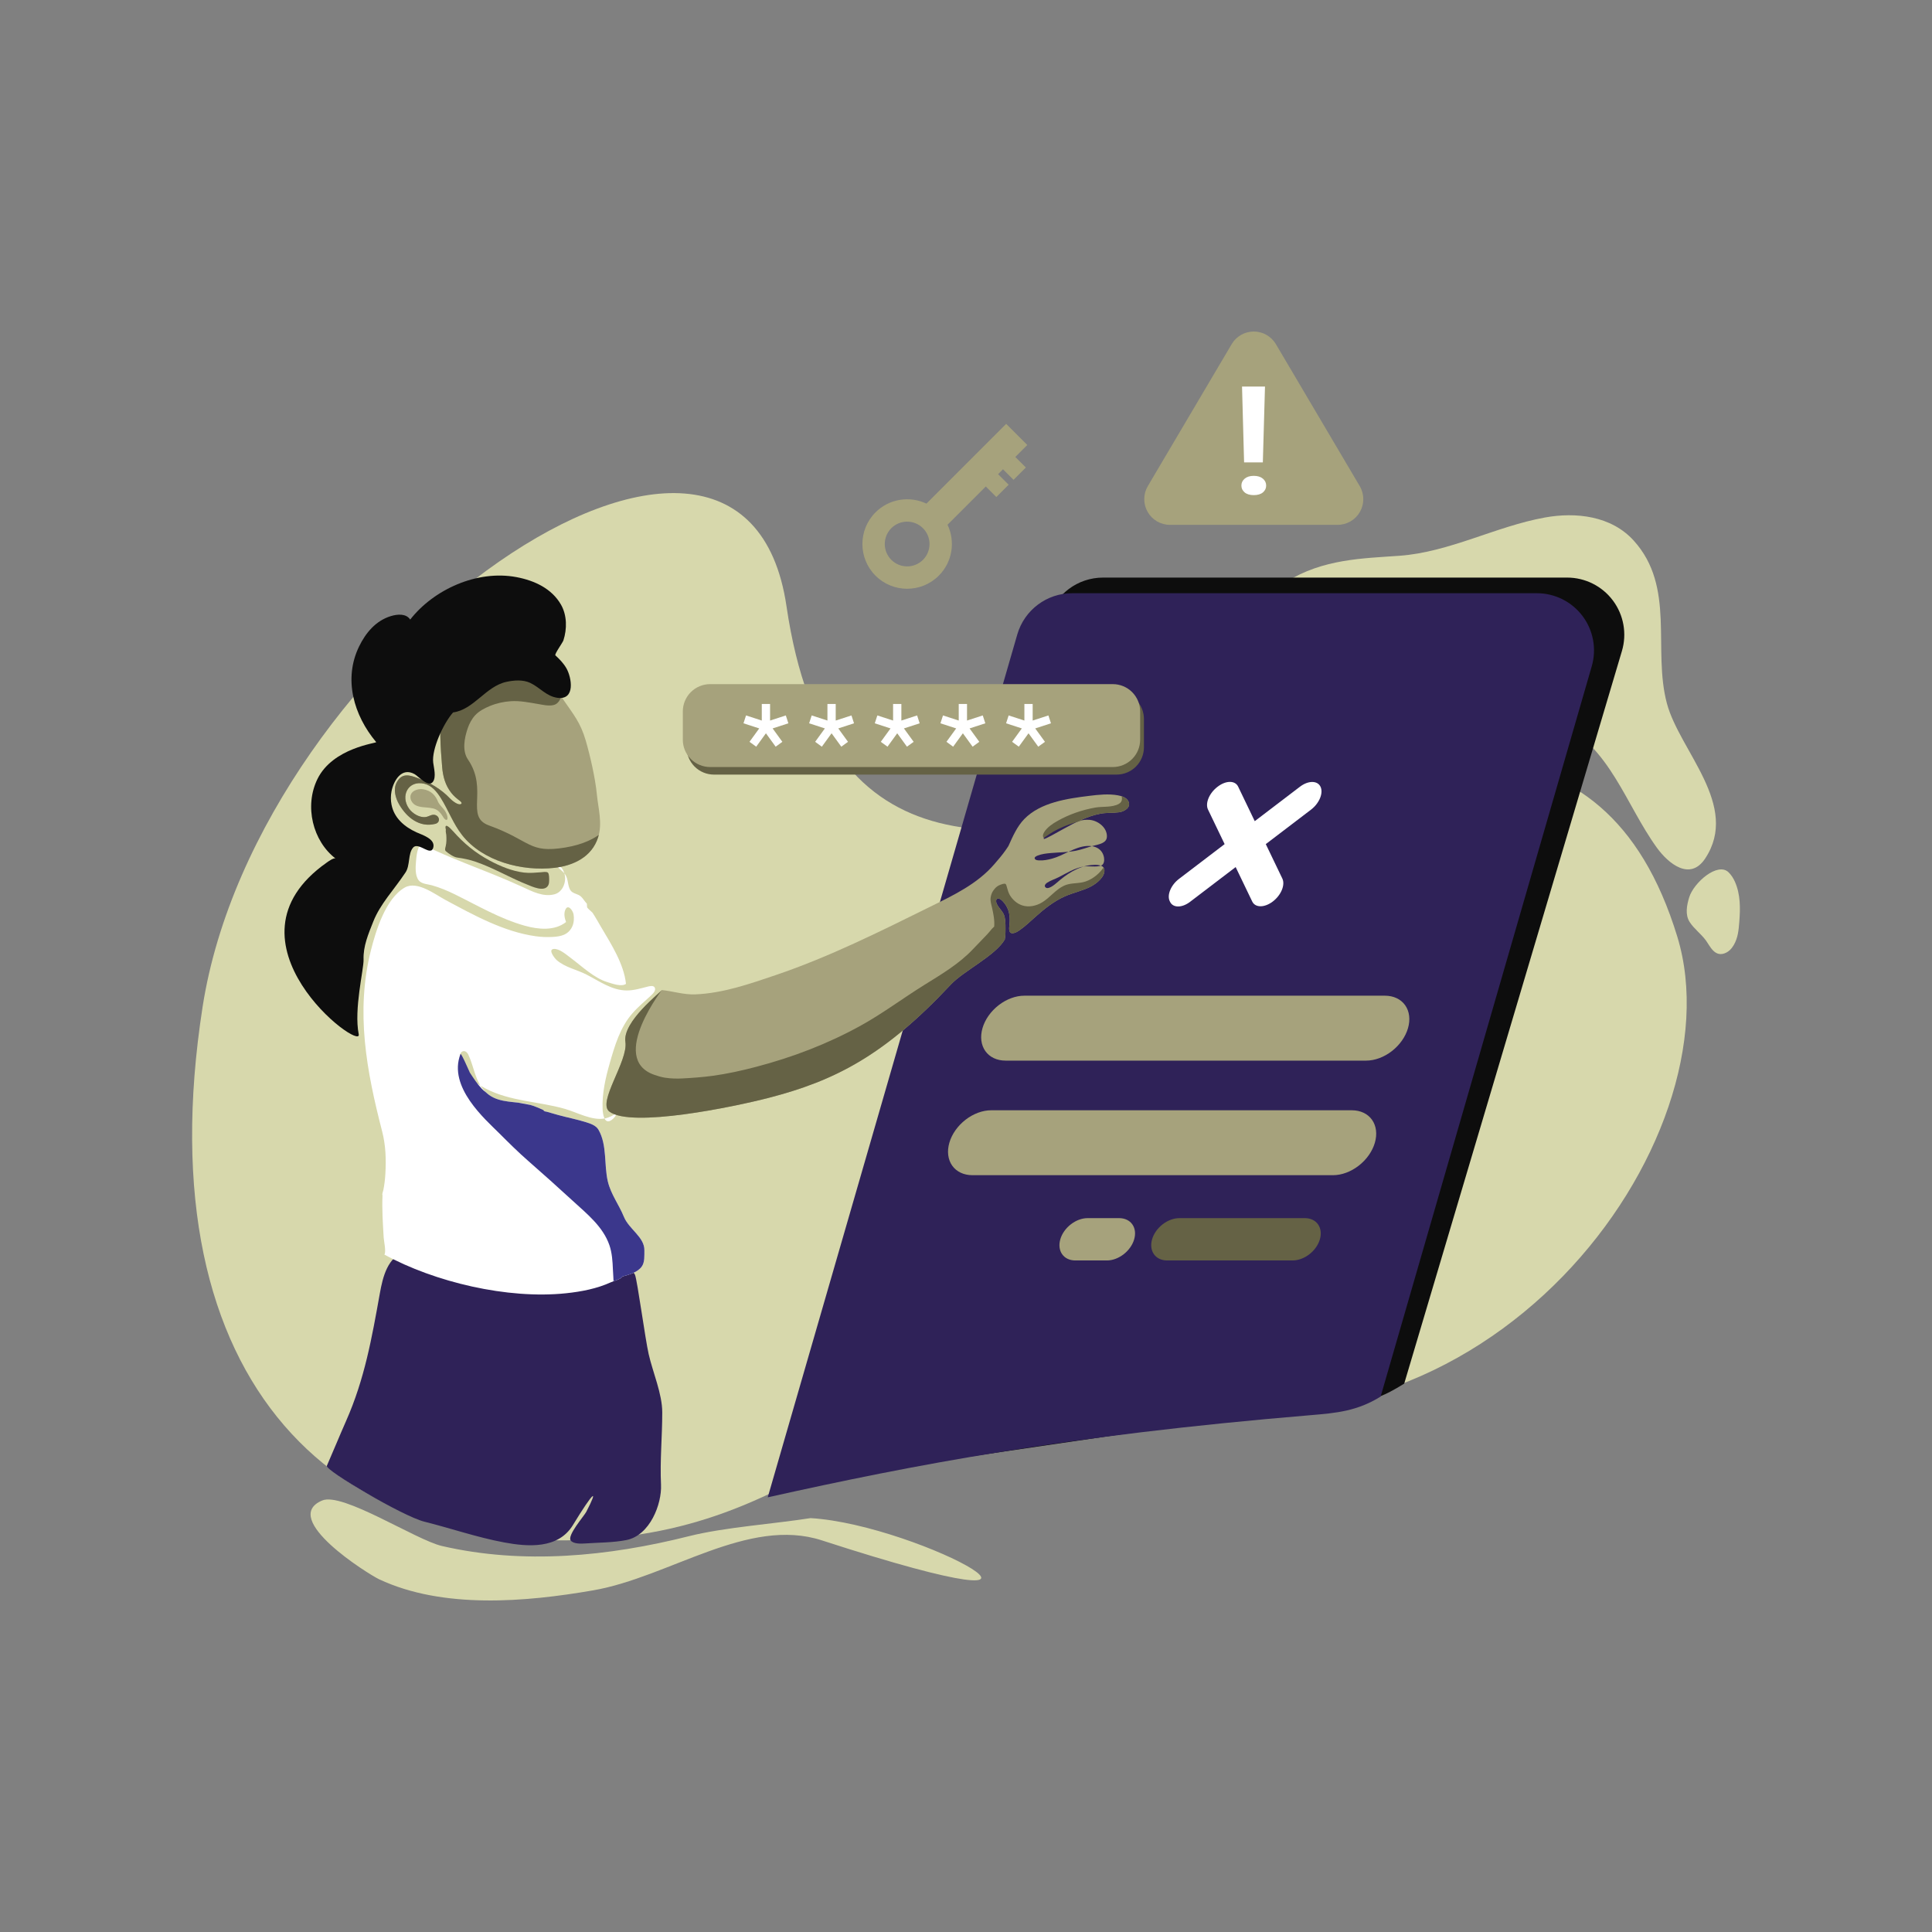 <?xml version="1.0" encoding="UTF-8"?>
<svg xmlns="http://www.w3.org/2000/svg" xmlns:xlink="http://www.w3.org/1999/xlink" width="3000" height="3000" viewBox="0 0 3000 3000">
<rect x="0" y="0" width="3000" height="3000" fill="#808080" stroke="none"/>
<defs>
<clipPath id="clip-0">

</clipPath>
<clipPath id="clip-1">
<path clip-rule="evenodd" d="M 2471.68 1034.512 C 2479.422 1007.719 2474.121 978.84 2457.359 956.551 C 2440.59 934.25 2414.328 921.141 2386.43 921.141 C 2193.672 921.141 1817.469 921.141 1664.871 921.141 C 1625.359 921.141 1590.609 947.262 1579.629 985.219 C 1500.148 1260.031 1192.129 2325.047 1192.129 2325.047 C 1420.059 2274.336 1653.98 2229.309 2035.539 2197.43 C 2074.789 2194.148 2107.359 2191.27 2143.84 2168.578 C 2143.84 2168.578 2382.801 1341.961 2471.68 1034.512 Z M 2471.68 1034.512 "/>
</clipPath>
<clipPath id="clip-2">
<path clip-rule="nonzero" d="M 710 1636 L 1018 1636 L 1018 2011 L 710 2011 Z M 710 1636 "/>
</clipPath>
<clipPath id="clip-3">
<path clip-rule="evenodd" d="M 596.863 1948.09 C 599.91 1943.91 596.102 1926.988 595.809 1922.07 C 594.492 1900.09 593.004 1877.84 593.961 1855.809 C 592.816 1855.18 595.129 1848.621 595.328 1847.602 C 596.941 1839.41 597.934 1831.121 598.395 1822.781 C 599.652 1800.109 599.043 1778.691 593.359 1756.691 C 569.188 1663.059 551.816 1571.211 576.043 1475.281 C 583.605 1445.32 598.906 1394.988 628.582 1378.129 C 647.848 1367.18 675.77 1388.922 691.723 1397.461 C 735.473 1420.879 782.105 1446.891 831.957 1453.809 C 840.672 1455.031 849.508 1455.359 858.293 1454.871 C 864.434 1454.52 870.805 1453.75 876.453 1451.16 C 881.066 1449.039 884.551 1445.75 887.168 1441.422 C 889.48 1437.578 890.727 1433.281 891.02 1428.82 C 891.215 1425.84 891.145 1422.691 890.613 1419.738 C 889.496 1413.531 881.496 1402.641 877.535 1413.41 C 875.309 1419.48 876.805 1425.922 878.961 1431.738 C 861.113 1445.828 835.637 1443.289 814.84 1437.441 C 776.219 1426.578 742.121 1406.398 706.453 1388.82 C 694.98 1383.172 682.887 1378.129 670.562 1374.66 C 664.344 1372.898 654.746 1372.711 650.324 1367.219 C 643.961 1359.32 645.328 1344.988 646.141 1335.648 C 646.684 1329.41 647.504 1322.719 649.73 1316.809 C 652.816 1308.621 666.25 1316.609 671.504 1318.84 C 673.414 1319.66 675.316 1320.5 677.211 1321.359 C 706.625 1334.719 737.078 1346.039 767.004 1358.191 C 781.906 1364.25 796.766 1370.531 811.379 1377.27 C 826.77 1384.359 843.059 1393 860.555 1388.77 C 873.109 1385.73 879.195 1371.191 877.094 1359.34 C 876.27 1354.719 872.324 1343.129 865.352 1344.781 C 864.023 1345.102 868.715 1348.859 869.062 1349.172 C 872.215 1351.98 875.387 1354.59 877.785 1358.129 C 882.938 1365.73 881.066 1376.699 886.578 1383.422 C 889.305 1386.738 894.734 1387.922 898.473 1389.711 C 904.371 1392.531 906.637 1398.57 911.289 1403.172 C 911.289 1403.172 911.289 1403.172 911.594 1408.32 C 910.984 1409.672 919.496 1416.359 920.223 1417.469 C 925.035 1424.879 929.312 1432.629 933.801 1440.238 C 949.074 1466.129 968.82 1496.84 972.016 1527.699 C 965.199 1532.789 950.984 1527.398 943.543 1525.172 C 922.422 1518.859 903.121 1499.98 885.684 1487.059 C 879.328 1482.352 868.449 1472.691 859.797 1473.539 C 850.254 1474.469 861.652 1488.398 864.367 1490.781 C 877.312 1502.141 895.434 1505.512 910.496 1513.199 C 930.441 1523.379 949.91 1537.84 973.211 1537.988 C 984.02 1538.059 994.645 1534.809 1005.039 1532.191 C 1008.238 1531.379 1014.539 1529.641 1016.629 1533.43 C 1019.172 1538.051 1013.52 1543.41 1010.621 1546.078 C 1000.852 1555.09 990.68 1563.512 981.93 1573.57 C 962.758 1595.602 954.496 1624.02 946.629 1651.559 C 940.227 1673.961 934.766 1698.191 935.695 1721.629 C 935.98 1728.898 938.055 1747.82 950.035 1738.84 C 963.219 1728.949 959.387 1713.16 960.738 1699.43 C 961.152 1695.219 963.273 1688.48 968.664 1690.629 C 975.461 1693.352 974.383 1704.012 972.516 1709.449 C 968.012 1722.578 951.738 1734.48 938.602 1736.828 C 919.039 1740.328 896.008 1727.281 877.605 1721.969 C 836.203 1710.039 792.785 1710.59 753.539 1690.059 C 735.629 1680.68 713.352 1664.531 713.785 1641.672 C 713.984 1631.09 722.977 1628.551 727.422 1638.102 C 736.457 1657.52 737.301 1678.109 752.965 1694.59 C 769.262 1711.738 791.703 1710 813.152 1713.328 C 824.227 1715.051 834.137 1719.141 844.188 1723.91 C 844.219 1725.961 847.441 1725.879 849.055 1726.328 C 854.895 1727.961 860.699 1729.699 866.539 1731.32 C 880.957 1735.309 895.578 1738.039 909.887 1742.531 C 916.809 1744.699 925.426 1747.512 929.301 1754.211 C 943.051 1777.98 937.656 1808.922 943.906 1834.809 C 948.703 1854.68 961.145 1870.699 968.75 1889.359 C 976.699 1908.871 1001.012 1920.891 1000.602 1941.629 C 1000.441 1949.641 1001.449 1959.789 996.52 1966.691 C 990.012 1975.789 976.816 1979.281 966.652 1982.129 C 964.312 1986.359 952.84 1989.172 948.805 1991.02 C 926.879 2001.062 902.707 2005.66 878.855 2008.172 C 788.07 2017.723 674.703 1990.77 596.863 1948.09 Z M 596.863 1948.09 "/>
</clipPath>
<clipPath id="clip-4">
<path clip-rule="nonzero" d="M 613 1042 L 932 1042 L 932 1349 L 613 1349 Z M 613 1042 "/>
</clipPath>
<clipPath id="clip-5">
<path clip-rule="evenodd" d="M 648.141 1208.051 C 635.586 1203.289 624.09 1200.039 616.109 1214.66 C 610.172 1225.531 614.082 1239.359 619.973 1249.41 C 631.891 1269.762 651.664 1285.41 675.957 1279.27 C 683.438 1277.371 683.414 1268.68 676.598 1265.789 C 671.148 1263.48 666.371 1267.879 661.211 1268.648 C 651.562 1270.078 640.531 1263.219 635.168 1255.66 C 621.27 1236.059 633.648 1211.09 658.922 1216.988 C 670.461 1219.68 678.473 1229.559 684.504 1239.172 C 696.355 1258.059 703.691 1279.039 717.621 1296.762 C 749.762 1337.66 810.871 1353.309 860.844 1347.57 C 890.426 1344.18 918.848 1330.75 928.637 1300.539 C 935.836 1278.32 928.902 1255.359 926.734 1232.922 C 924.371 1208.461 916.484 1173.809 909.535 1149.961 C 901.266 1121.57 890.527 1109.539 874.258 1085.77 C 862.66 1068.84 854.68 1046.359 839.254 1032.43 C 829.188 1023.328 814.664 1018.52 801.406 1016.891 C 793.332 1015.898 785.156 1015.82 777.047 1016.391 C 765.07 1017.23 752.828 1019.352 741.492 1023.371 C 674.391 1047.199 681.934 1133.23 686.543 1190.73 C 687.734 1205.578 691.422 1219.32 700.777 1231.18 C 704.754 1236.23 709.348 1240.051 714.469 1243.84 C 715.398 1244.531 717.926 1247.129 716.152 1248.289 C 711.391 1251.43 701.133 1242.422 698.488 1239.59 C 686.117 1226.379 667.555 1214.66 648.141 1208.051 "/>
</clipPath>
<clipPath id="clip-6">
<path clip-rule="nonzero" d="M 941 1338 L 1722 1338 L 1722 1736 L 941 1736 Z M 941 1338 "/>
</clipPath>
<clipPath id="clip-7">
<path clip-rule="evenodd" d="M 971.113 1617.828 C 975.629 1647.91 926.98 1711.59 946.266 1726.09 C 980.336 1751.691 1138.84 1718.922 1193.719 1704.711 C 1296.762 1678.031 1373.57 1638.801 1476.59 1528.629 C 1496.281 1507.578 1546.199 1483.711 1560.422 1458.48 C 1560.422 1458.488 1560.422 1458.488 1560.422 1458.488 C 1560 1458.371 1560.59 1456.422 1560.641 1456.121 C 1561.09 1453.34 1561.25 1450.539 1561.27 1447.719 C 1561.352 1440.078 1561.641 1431.66 1560.07 1424.16 C 1558.23 1415.359 1550.961 1410.762 1547.539 1403.012 C 1546.551 1400.781 1545.949 1395.73 1549.441 1395.352 C 1553.52 1394.91 1557.199 1399.441 1559.41 1402.191 C 1567.309 1411.988 1568.68 1423.012 1567.578 1435.172 C 1567.219 1439.129 1565.262 1448.879 1571.68 1449.07 C 1576.25 1449.211 1580.539 1446.281 1584.09 1443.762 C 1592.281 1437.961 1599.629 1430.961 1607.07 1424.262 C 1620.922 1411.762 1636.102 1399.68 1653.211 1391.969 C 1666.578 1385.949 1681.469 1383.219 1694.398 1376.309 C 1702.629 1371.922 1716.199 1361.469 1714.891 1350.531 C 1713.84 1341.828 1700.48 1342.602 1694.27 1343.262 C 1673.711 1345.449 1655.941 1357.5 1640.82 1370.828 C 1638.148 1373.191 1626.629 1383.07 1622.828 1377.102 C 1621.301 1374.699 1624.07 1371.922 1625.879 1370.738 C 1631.539 1367.012 1638.34 1365.012 1644.359 1361.91 C 1656.719 1355.539 1667.941 1348.32 1681.852 1345.691 C 1690.641 1344.031 1702.09 1347.32 1710.281 1343.781 C 1714.629 1341.891 1714.98 1335.539 1714.289 1331.57 C 1711.961 1318.23 1700.27 1312.66 1687.559 1313.648 C 1667.949 1315.18 1652.141 1328.289 1633.531 1333.32 C 1627.219 1335.031 1620.391 1336.379 1613.82 1336.039 C 1611.719 1335.941 1608.148 1335.809 1606.941 1333.691 C 1605.43 1331.02 1609.34 1329.309 1611.172 1328.57 C 1617.609 1325.98 1624.871 1325.199 1631.73 1324.59 C 1644.441 1323.469 1657.109 1323.48 1669.711 1321.172 C 1679.59 1319.352 1688.719 1315.68 1698.371 1313.121 C 1706.02 1311.102 1718.34 1309.469 1718.789 1299.359 C 1719.422 1285.121 1704.898 1274.102 1691.898 1273.078 C 1680.559 1272.199 1669.699 1275.871 1659.02 1279.172 C 1644.641 1283.629 1616.871 1299.762 1621.031 1302.629 C 1622.441 1303.602 1641.969 1292.289 1652.109 1286.738 C 1670.039 1276.91 1687.879 1267.59 1708.121 1263.57 C 1717.922 1261.621 1727.969 1262.578 1737.82 1261.27 C 1745.469 1260.25 1756.801 1254.059 1752.23 1244.41 C 1749.391 1238.441 1741.91 1236.078 1735.941 1234.988 C 1721.488 1232.359 1706.121 1233.98 1691.68 1235.762 C 1657.422 1239.98 1615.859 1245.801 1590.539 1271.75 C 1579.391 1283.191 1572.691 1298.621 1566.191 1313 C 1566.391 1313.141 1562.148 1319.262 1561.891 1319.629 C 1556.48 1327.512 1550.102 1334.801 1543.859 1342.031 C 1517.309 1372.828 1480.121 1390.34 1444.262 1408.051 C 1366.078 1446.648 1287.691 1485.898 1204.949 1513.961 C 1164.66 1527.621 1122.762 1542.301 1079.828 1544.059 C 1061.66 1544.809 1045.281 1539.109 1027.531 1537.371 C 1026.738 1540.289 966.371 1586.211 971.113 1617.828 Z M 971.113 1617.828 "/>
</clipPath>
<clipPath id="clip-8">
<path clip-rule="nonzero" d="M 1619 1233 L 1754 1233 L 1754 1301 L 1619 1301 Z M 1619 1233 "/>
</clipPath>
<clipPath id="clip-9">
<path clip-rule="evenodd" d="M 971.113 1617.828 C 975.629 1647.91 926.98 1711.59 946.266 1726.09 C 980.336 1751.691 1138.84 1718.922 1193.719 1704.711 C 1296.762 1678.031 1373.57 1638.801 1476.59 1528.629 C 1496.281 1507.578 1546.199 1483.711 1560.422 1458.48 C 1560.422 1458.488 1560.422 1458.488 1560.422 1458.488 C 1560 1458.371 1560.59 1456.422 1560.641 1456.121 C 1561.09 1453.34 1561.25 1450.539 1561.27 1447.719 C 1561.352 1440.078 1561.641 1431.66 1560.07 1424.16 C 1558.23 1415.359 1550.961 1410.762 1547.539 1403.012 C 1546.551 1400.781 1545.949 1395.73 1549.441 1395.352 C 1553.52 1394.91 1557.199 1399.441 1559.41 1402.191 C 1567.309 1411.988 1568.68 1423.012 1567.578 1435.172 C 1567.219 1439.129 1565.262 1448.879 1571.68 1449.07 C 1576.25 1449.211 1580.539 1446.281 1584.09 1443.762 C 1592.281 1437.961 1599.629 1430.961 1607.07 1424.262 C 1620.922 1411.762 1636.102 1399.68 1653.211 1391.969 C 1666.578 1385.949 1681.469 1383.219 1694.398 1376.309 C 1702.629 1371.922 1716.199 1361.469 1714.891 1350.531 C 1713.84 1341.828 1700.48 1342.602 1694.27 1343.262 C 1673.711 1345.449 1655.941 1357.5 1640.82 1370.828 C 1638.148 1373.191 1626.629 1383.07 1622.828 1377.102 C 1621.301 1374.699 1624.07 1371.922 1625.879 1370.738 C 1631.539 1367.012 1638.34 1365.012 1644.359 1361.91 C 1656.719 1355.539 1667.941 1348.32 1681.852 1345.691 C 1690.641 1344.031 1702.09 1347.32 1710.281 1343.781 C 1714.629 1341.891 1714.98 1335.539 1714.289 1331.57 C 1711.961 1318.23 1700.27 1312.66 1687.559 1313.648 C 1667.949 1315.18 1652.141 1328.289 1633.531 1333.32 C 1627.219 1335.031 1620.391 1336.379 1613.82 1336.039 C 1611.719 1335.941 1608.148 1335.809 1606.941 1333.691 C 1605.43 1331.02 1609.34 1329.309 1611.172 1328.57 C 1617.609 1325.98 1624.871 1325.199 1631.73 1324.59 C 1644.441 1323.469 1657.109 1323.48 1669.711 1321.172 C 1679.59 1319.352 1688.719 1315.68 1698.371 1313.121 C 1706.02 1311.102 1718.34 1309.469 1718.789 1299.359 C 1719.422 1285.121 1704.898 1274.102 1691.898 1273.078 C 1680.559 1272.199 1669.699 1275.871 1659.02 1279.172 C 1644.641 1283.629 1616.871 1299.762 1621.031 1302.629 C 1622.441 1303.602 1641.969 1292.289 1652.109 1286.738 C 1670.039 1276.91 1687.879 1267.59 1708.121 1263.57 C 1717.922 1261.621 1727.969 1262.578 1737.82 1261.27 C 1745.469 1260.25 1756.801 1254.059 1752.23 1244.41 C 1749.391 1238.441 1741.91 1236.078 1735.941 1234.988 C 1721.488 1232.359 1706.121 1233.98 1691.68 1235.762 C 1657.422 1239.98 1615.859 1245.801 1590.539 1271.75 C 1579.391 1283.191 1572.691 1298.621 1566.191 1313 C 1566.391 1313.141 1562.148 1319.262 1561.891 1319.629 C 1556.48 1327.512 1550.102 1334.801 1543.859 1342.031 C 1517.309 1372.828 1480.121 1390.34 1444.262 1408.051 C 1366.078 1446.648 1287.691 1485.898 1204.949 1513.961 C 1164.66 1527.621 1122.762 1542.301 1079.828 1544.059 C 1061.66 1544.809 1045.281 1539.109 1027.531 1537.371 C 1026.738 1540.289 966.371 1586.211 971.113 1617.828 Z M 971.113 1617.828 "/>
</clipPath>
</defs>
<path fill-rule="evenodd" fill="rgb(84.375%, 84.764%, 67.577%)" fill-opacity="1" d="M 1221.27 941.391 C 1347.262 1797.961 2376.078 706.578 2604.539 1454.539 C 2700.828 1769.801 2309.148 2306.531 1781.82 2169.027 C 1406.23 2071.094 1320.219 2348.418 960.156 2386.98 C 528.922 2433.168 222.941 2152.555 314.586 1563.469 C 400.594 1010.609 1153.469 480.391 1221.27 941.391 "/>
<path fill-rule="evenodd" fill="rgb(84.375%, 84.764%, 67.577%)" fill-opacity="1" d="M 1997.238 903.551 C 1973.5 918.5 1951.422 953.828 1946.801 970.988 C 1930.051 1033.23 1972.469 1084.41 2023.809 1113.359 C 2070.059 1139.43 2125.84 1154.488 2178.859 1145.43 C 2262.578 1131.109 2335.051 1079.66 2420.48 1121.512 C 2500.441 1160.672 2524.27 1249.191 2572.73 1316.27 C 2590.738 1341.211 2624.371 1368.43 2647.738 1333.148 C 2702.281 1250.828 2608.18 1166.371 2588.359 1092.27 C 2565.891 1008.238 2602.219 911.512 2536.738 839.34 C 2501.898 800.941 2447.02 794.828 2398.68 803.621 C 2322.398 817.488 2250.672 857.398 2173.07 863 C 2116.629 867.07 2054.059 867.75 1997.238 903.551 "/>
<path fill-rule="evenodd" fill="rgb(84.375%, 84.764%, 67.577%)" fill-opacity="1" d="M 2622.949 1393.469 C 2619.172 1405.871 2616.422 1420.398 2623.73 1431.77 C 2630.309 1441.988 2641.359 1450.109 2648.719 1460.039 C 2655.27 1468.891 2662.738 1487.961 2680.422 1479.281 C 2682.621 1478.191 2684.57 1476.781 2686.211 1475.191 C 2688.602 1472.871 2690.551 1470.262 2692.141 1467.539 C 2698.77 1456.211 2699.781 1444 2700.75 1431.699 C 2702.41 1410.809 2702.828 1388.871 2693.859 1368.879 C 2691.57 1363.789 2688.52 1358.898 2684.281 1354.66 C 2667.48 1337.859 2629.988 1370.41 2622.949 1393.469 "/>
<path fill-rule="evenodd" fill="rgb(84.375%, 84.764%, 67.577%)" fill-opacity="1" d="M 1258.641 2357.324 C 1429.809 2367.414 1748.82 2545.188 1276.191 2391.887 C 1161.719 2354.754 1039.648 2448.902 921.07 2469.484 C 816.379 2487.652 687.715 2498.828 588.562 2452.223 C 572.512 2444.68 433.559 2358.039 500.297 2329.945 C 531.926 2316.629 645.703 2391.234 686.219 2400.613 C 812.473 2429.848 944.934 2416.809 1069.801 2385.379 C 1124.809 2371.527 1202.609 2366.195 1258.641 2357.324 "/>
<path fill-rule="evenodd" fill="rgb(65.039%, 63.477%, 48.608%)" fill-opacity="1" d="M 1576.551 709.578 L 1592.941 725.969 L 1573.828 745.078 L 1557.441 728.691 L 1549.84 736.289 L 1566.23 752.68 L 1547.121 771.789 L 1530.73 755.398 L 1471.328 814.801 C 1483.66 840.629 1479.129 872.52 1457.75 893.891 C 1430.629 921.012 1386.59 921.012 1359.469 893.891 C 1332.352 866.77 1332.352 822.73 1359.469 795.609 C 1380.84 774.238 1412.73 769.711 1438.559 782.031 L 1562.398 658.191 L 1595.172 690.961 Z M 1433.18 820.18 C 1446.738 833.738 1446.738 855.762 1433.18 869.32 C 1419.621 882.879 1397.602 882.879 1384.039 869.32 C 1370.48 855.762 1370.48 833.738 1384.039 820.18 C 1397.602 806.621 1419.621 806.621 1433.18 820.18 "/>
<path fill-rule="evenodd" fill="rgb(65.039%, 63.477%, 48.608%)" fill-opacity="1" d="M 1912.531 534.398 C 1919.699 522.25 1932.762 514.801 1946.859 514.801 C 1960.969 514.801 1974.02 522.25 1981.199 534.398 C 2017.539 595.922 2074.609 692.551 2111.391 754.828 C 2118.68 767.16 2118.789 782.441 2111.691 794.871 C 2104.59 807.309 2091.379 814.98 2077.059 814.98 C 2003.941 814.98 1889.789 814.98 1816.672 814.98 C 1802.352 814.98 1789.129 807.309 1782.039 794.871 C 1774.941 782.441 1775.051 767.16 1782.328 754.828 C 1819.121 692.551 1876.191 595.922 1912.531 534.398 "/>
<path fill-rule="nonzero" fill="rgb(100%, 100%, 100%)" fill-opacity="1" d="M 1960.93 718.031 L 1931.82 718.031 L 1928.621 600.27 L 1964.27 600.27 Z M 1927.641 754.031 C 1927.641 749.672 1929.359 746.059 1932.801 743.199 C 1936.23 740.328 1940.922 738.898 1946.859 738.898 C 1952.809 738.898 1957.5 740.328 1960.93 743.199 C 1964.371 746.059 1966.09 749.672 1966.09 754.031 C 1966.09 758.238 1964.41 761.75 1961.07 764.578 C 1957.73 767.41 1952.988 768.82 1946.859 768.82 C 1940.738 768.82 1936 767.41 1932.66 764.578 C 1929.309 761.75 1927.641 758.238 1927.641 754.031 "/>
<path fill-rule="evenodd" fill="rgb(5.099%, 5.099%, 5.099%)" fill-opacity="1" d="M 2518.512 1010.879 C 2526.488 984.039 2521.32 955 2504.578 932.551 C 2487.828 910.102 2461.461 896.871 2433.449 896.871 C 2240.422 896.871 1865.172 896.871 1712.809 896.871 C 1673.301 896.871 1638.551 923 1627.578 960.949 C 1548.09 1235.77 1240.07 2300.781 1240.07 2300.781 L 2143.719 2167.969 C 2152.039 2164.73 2163.109 2159.258 2180.441 2148.496 C 2180.441 2148.496 2426.781 1319.559 2518.512 1010.879 "/>
<path fill-rule="evenodd" fill="rgb(18.407%, 13.306%, 34.497%)" fill-opacity="1" d="M 2471.68 1034.512 C 2479.422 1007.719 2474.121 978.84 2457.359 956.551 C 2440.59 934.25 2414.328 921.141 2386.43 921.141 C 2193.672 921.141 1817.469 921.141 1664.871 921.141 C 1625.359 921.141 1590.609 947.262 1579.629 985.219 C 1500.148 1260.031 1192.129 2325.047 1192.129 2325.047 C 1420.059 2274.336 1653.98 2229.309 2035.539 2197.43 C 2074.789 2194.148 2107.359 2191.27 2143.84 2168.578 C 2143.84 2168.578 2382.801 1341.961 2471.68 1034.512 "/>
<g clip-path="url(#clip-0)">
<g clip-path="url(#clip-1)">
<path fill-rule="evenodd" fill="rgb(100%, 100%, 100%)" fill-opacity="1" d="M 2438.789 982.398 C 2439.719 979.191 2439.078 975.719 2437.07 973.051 C 2435.059 970.371 2431.91 968.801 2428.559 968.801 C 2327.488 968.801 1717.41 968.801 1640.328 968.801 C 1635.59 968.801 1631.422 971.93 1630.102 976.488 C 1598.469 1085.84 1240.07 2325.047 1240.07 2325.047 L 2050.469 2325.047 C 2050.469 2325.047 2397.809 1124.102 2438.789 982.398 "/>
</g>
</g>
<path fill-rule="evenodd" fill="rgb(65.039%, 63.477%, 48.608%)" fill-opacity="1" d="M 2186.34 1596.512 C 2190.211 1583.148 2188.609 1570.328 2181.891 1560.871 C 2175.172 1551.422 2163.891 1546.109 2150.52 1546.109 C 2027.602 1546.109 1713.512 1546.109 1590.59 1546.109 C 1577.219 1546.109 1562.859 1551.422 1550.68 1560.871 C 1538.488 1570.328 1529.48 1583.148 1525.609 1596.512 C 1525.609 1596.52 1525.609 1596.52 1525.609 1596.52 C 1521.738 1609.891 1523.34 1622.711 1530.059 1632.16 C 1536.781 1641.609 1548.059 1646.922 1561.43 1646.922 C 1684.352 1646.922 1998.449 1646.922 2121.371 1646.922 C 2134.73 1646.922 2149.09 1641.609 2161.27 1632.16 C 2173.461 1622.711 2182.48 1609.891 2186.34 1596.52 C 2186.34 1596.52 2186.34 1596.52 2186.34 1596.512 "/>
<path fill-rule="evenodd" fill="rgb(65.039%, 63.477%, 48.608%)" fill-opacity="1" d="M 2134.891 1774.422 C 2138.762 1761.051 2137.148 1748.23 2130.441 1738.781 C 2123.719 1729.328 2112.43 1724.02 2099.07 1724.02 C 1976.148 1724.02 1662.051 1724.02 1539.129 1724.02 C 1525.77 1724.02 1511.41 1729.328 1499.23 1738.781 C 1487.039 1748.23 1478.02 1761.051 1474.16 1774.422 C 1474.16 1774.422 1474.148 1774.422 1474.148 1774.43 C 1470.289 1787.789 1471.891 1800.609 1478.609 1810.059 C 1485.328 1819.52 1496.609 1824.828 1509.98 1824.828 C 1632.898 1824.828 1946.988 1824.828 2069.91 1824.828 C 2083.281 1824.828 2097.629 1819.52 2109.82 1810.059 C 2122.012 1800.609 2131.02 1787.789 2134.891 1774.43 C 2134.891 1774.422 2134.891 1774.422 2134.891 1774.422 "/>
<path fill-rule="evenodd" fill="rgb(39.598%, 38.402%, 27.098%)" fill-opacity="1" d="M 2049.52 1924.379 C 2052.039 1915.66 2050.988 1907.301 2046.609 1901.141 C 2042.23 1894.98 2034.879 1891.512 2026.16 1891.512 C 1976.121 1891.512 1881.371 1891.512 1831.328 1891.512 C 1822.609 1891.512 1813.25 1894.98 1805.301 1901.141 C 1797.359 1907.301 1791.48 1915.66 1788.961 1924.379 C 1786.441 1933.102 1787.48 1941.461 1791.859 1947.621 C 1796.238 1953.781 1803.602 1957.238 1812.32 1957.238 C 1862.359 1957.238 1957.109 1957.238 2007.148 1957.238 C 2015.871 1957.238 2025.23 1953.781 2033.172 1947.621 C 2041.121 1941.461 2047 1933.102 2049.52 1924.379 "/>
<path fill-rule="evenodd" fill="rgb(65.039%, 63.477%, 48.608%)" fill-opacity="1" d="M 1761.148 1924.379 C 1766.398 1906.23 1755.941 1891.512 1737.789 1891.512 C 1722.43 1891.512 1704.172 1891.512 1688.801 1891.512 C 1670.648 1891.512 1651.691 1906.23 1646.441 1924.379 C 1641.191 1942.531 1651.641 1957.238 1669.789 1957.238 C 1685.16 1957.238 1703.422 1957.238 1718.781 1957.238 C 1736.93 1957.238 1755.898 1942.531 1761.148 1924.379 "/>
<path fill-rule="evenodd" fill="rgb(18.407%, 13.306%, 34.497%)" fill-opacity="1" d="M 1984.441 1152.352 C 2071.691 1152.352 2122.039 1223.191 2096.801 1310.441 C 2071.57 1397.691 1980.238 1468.531 1892.988 1468.531 C 1805.738 1468.531 1755.391 1397.691 1780.629 1310.441 C 1805.859 1223.191 1897.191 1152.352 1984.441 1152.352 "/>
<path fill-rule="evenodd" fill="rgb(100%, 100%, 100%)" fill-opacity="1" d="M 2018.539 1221.621 C 2031.449 1211.781 2045.762 1211.781 2050.488 1221.621 C 2050.488 1221.629 2050.488 1221.629 2050.488 1221.629 C 2055.219 1231.469 2048.59 1247.43 2035.672 1257.27 C 2007.961 1278.391 1965.512 1310.738 1965.512 1310.738 C 1965.512 1310.738 1981.059 1343.102 1991.219 1364.211 C 1995.949 1374.051 1989.309 1390.012 1976.398 1399.852 C 1976.398 1399.852 1976.391 1399.859 1976.391 1399.859 C 1963.48 1409.699 1949.172 1409.699 1944.441 1399.859 C 1934.289 1378.738 1918.73 1346.391 1918.73 1346.391 C 1918.73 1346.391 1875.539 1379.309 1847.852 1400.41 C 1835.328 1409.941 1821.461 1409.941 1816.879 1400.41 C 1816.699 1400.039 1816.531 1399.672 1816.352 1399.309 C 1811.762 1389.77 1818.191 1374.301 1830.711 1364.762 C 1858.398 1343.66 1901.59 1310.738 1901.59 1310.738 C 1901.59 1310.738 1885.93 1278.172 1875.789 1257.059 C 1873.539 1252.391 1873.82 1246.059 1876.57 1239.449 C 1879.309 1232.852 1884.301 1226.512 1890.43 1221.84 C 1890.609 1221.699 1890.801 1221.559 1890.988 1221.41 C 1897.121 1216.738 1903.879 1214.121 1909.809 1214.121 C 1915.73 1214.121 1920.309 1216.738 1922.559 1221.41 C 1932.711 1242.52 1948.371 1275.102 1948.371 1275.102 C 1948.371 1275.102 1990.828 1242.738 2018.539 1221.621 "/>
<path fill-rule="evenodd" fill="rgb(18.407%, 13.306%, 34.497%)" fill-opacity="1" d="M 2027.891 1002.102 C 2040.23 1002.102 2047.34 1012.109 2043.781 1024.441 C 2040.211 1036.77 2027.301 1046.781 2014.969 1046.781 C 2002.641 1046.781 1995.52 1036.77 1999.09 1024.441 C 2002.648 1012.109 2015.559 1002.102 2027.891 1002.102 "/>
<path fill-rule="evenodd" fill="rgb(39.598%, 38.402%, 27.098%)" fill-opacity="1" d="M 1776.301 1116.512 C 1776.301 1105.25 1771.828 1094.449 1763.871 1086.488 C 1755.898 1078.531 1745.109 1074.059 1733.852 1074.059 C 1607.512 1074.059 1234.941 1074.059 1108.609 1074.059 C 1097.352 1074.059 1086.551 1078.531 1078.59 1086.488 C 1070.629 1094.449 1066.148 1105.25 1066.148 1116.512 C 1066.148 1130.59 1066.148 1146.262 1066.148 1160.34 C 1066.148 1171.602 1070.629 1182.398 1078.59 1190.359 C 1086.551 1198.32 1097.352 1202.789 1108.609 1202.789 C 1234.941 1202.789 1607.512 1202.789 1733.852 1202.789 C 1745.109 1202.789 1755.898 1198.32 1763.871 1190.359 C 1771.828 1182.398 1776.301 1171.602 1776.301 1160.34 C 1776.301 1146.262 1776.301 1130.59 1776.301 1116.512 "/>
<path fill-rule="evenodd" fill="rgb(65.039%, 63.477%, 48.608%)" fill-opacity="1" d="M 1770.422 1104.762 C 1770.422 1093.512 1765.941 1082.711 1757.98 1074.738 C 1750.02 1066.781 1739.219 1062.309 1727.961 1062.309 C 1601.629 1062.309 1229.059 1062.309 1102.719 1062.309 C 1091.461 1062.309 1080.672 1066.781 1072.699 1074.738 C 1064.738 1082.711 1060.27 1093.512 1060.27 1104.762 C 1060.27 1118.84 1060.27 1134.512 1060.27 1148.59 C 1060.27 1159.859 1064.738 1170.648 1072.699 1178.609 C 1080.672 1186.578 1091.461 1191.051 1102.719 1191.051 C 1229.059 1191.051 1601.629 1191.051 1727.961 1191.051 C 1739.219 1191.051 1750.02 1186.578 1757.98 1178.609 C 1765.941 1170.648 1770.422 1159.859 1770.422 1148.59 C 1770.422 1134.512 1770.422 1118.84 1770.422 1104.762 "/>
<path fill-rule="evenodd" fill="rgb(100%, 100%, 100%)" fill-opacity="1" d="M 1174.219 1159.449 L 1163.82 1151.891 L 1178.93 1131.09 L 1154.48 1123.148 L 1158.449 1110.922 L 1182.898 1118.871 L 1182.898 1093.16 L 1195.762 1093.16 L 1195.762 1118.871 L 1220.211 1110.922 L 1224.18 1123.148 L 1199.73 1131.09 L 1214.84 1151.891 L 1204.441 1159.449 L 1189.328 1138.648 L 1174.219 1159.449 "/>
<path fill-rule="evenodd" fill="rgb(100%, 100%, 100%)" fill-opacity="1" d="M 1276.16 1159.449 L 1265.762 1151.891 L 1280.871 1131.09 L 1256.422 1123.148 L 1260.391 1110.922 L 1284.84 1118.871 L 1284.84 1093.16 L 1297.699 1093.16 L 1297.699 1118.871 L 1322.148 1110.922 L 1326.121 1123.148 L 1301.672 1131.09 L 1316.781 1151.891 L 1306.379 1159.449 L 1291.27 1138.648 L 1276.16 1159.449 "/>
<path fill-rule="evenodd" fill="rgb(100%, 100%, 100%)" fill-opacity="1" d="M 1378.102 1159.449 L 1367.699 1151.891 L 1382.809 1131.09 L 1358.359 1123.148 L 1362.328 1110.922 L 1386.781 1118.871 L 1386.781 1093.16 L 1399.641 1093.16 L 1399.641 1118.871 L 1424.09 1110.922 L 1428.059 1123.148 L 1403.609 1131.09 L 1418.719 1151.891 L 1408.32 1159.449 L 1393.211 1138.648 L 1378.102 1159.449 "/>
<path fill-rule="evenodd" fill="rgb(100%, 100%, 100%)" fill-opacity="1" d="M 1480.039 1159.449 L 1469.641 1151.891 L 1484.75 1131.09 L 1460.301 1123.148 L 1464.27 1110.922 L 1488.719 1118.871 L 1488.719 1093.16 L 1501.578 1093.16 L 1501.578 1118.871 L 1526.031 1110.922 L 1530 1123.148 L 1505.551 1131.09 L 1520.66 1151.891 L 1510.262 1159.449 L 1495.148 1138.648 L 1480.039 1159.449 "/>
<path fill-rule="evenodd" fill="rgb(100%, 100%, 100%)" fill-opacity="1" d="M 1581.98 1159.449 L 1571.578 1151.891 L 1586.691 1131.09 L 1562.238 1123.148 L 1566.211 1110.922 L 1590.66 1118.871 L 1590.66 1093.16 L 1603.52 1093.16 L 1603.52 1118.871 L 1627.969 1110.922 L 1631.941 1123.148 L 1607.488 1131.09 L 1622.602 1151.891 L 1612.199 1159.449 L 1597.09 1138.648 L 1581.98 1159.449 "/>
<path fill-rule="evenodd" fill="rgb(18.407%, 13.306%, 34.497%)" fill-opacity="1" d="M 658.934 2362.848 C 625.27 2354.43 504.57 2282.863 507.52 2276.141 C 517.371 2253.688 527.445 2228.965 537.371 2206.547 C 566.258 2141.309 577.391 2077.535 589.883 2008.023 C 594.273 1983.609 601.828 1950.629 629.891 1943.809 C 656.594 1937.32 681.902 1955.07 704.035 1967.16 C 736.043 1984.641 769.227 1999.91 805.586 2005.379 C 855.148 2012.828 900.98 2000.801 946.16 1981.91 C 954.059 1978.609 981.004 1966.422 986.07 1979.602 C 989.707 1989.051 1001.922 2079.324 1007.23 2102.629 C 1013.738 2131.223 1028.34 2164.25 1028.34 2193.16 C 1028.34 2231.254 1024.629 2267.762 1026.422 2305.488 C 1027.82 2335.254 1009.391 2384.297 972.32 2391.461 C 951.781 2395.43 929.777 2395.207 908.922 2396.656 C 902.98 2397.066 890.52 2397.688 886.238 2392.105 C 880.277 2384.34 906.953 2354.145 910.398 2347.504 C 929.992 2309.684 921.863 2315.227 889.574 2368.184 C 866.789 2405.547 819.836 2401.988 782.496 2395.012 C 740.645 2387.191 700.172 2373.156 658.934 2362.848 "/>
<path fill-rule="evenodd" fill="rgb(100%, 100%, 100%)" fill-opacity="1" d="M 596.863 1948.09 C 599.91 1943.91 596.102 1926.988 595.809 1922.07 C 594.492 1900.09 593.004 1877.84 593.961 1855.809 C 592.816 1855.18 595.129 1848.621 595.328 1847.602 C 596.941 1839.41 597.934 1831.121 598.395 1822.781 C 599.652 1800.109 599.043 1778.691 593.359 1756.691 C 569.188 1663.059 551.816 1571.211 576.043 1475.281 C 583.605 1445.32 598.906 1394.988 628.582 1378.129 C 647.848 1367.18 675.77 1388.922 691.723 1397.461 C 735.473 1420.879 782.105 1446.891 831.957 1453.809 C 840.672 1455.031 849.508 1455.359 858.293 1454.871 C 864.434 1454.52 870.805 1453.75 876.453 1451.16 C 881.066 1449.039 884.551 1445.75 887.168 1441.422 C 889.48 1437.578 890.727 1433.281 891.02 1428.82 C 891.215 1425.84 891.145 1422.691 890.613 1419.738 C 889.496 1413.531 881.496 1402.641 877.535 1413.41 C 875.309 1419.48 876.805 1425.922 878.961 1431.738 C 861.113 1445.828 835.637 1443.289 814.84 1437.441 C 776.219 1426.578 742.121 1406.398 706.453 1388.82 C 694.98 1383.172 682.887 1378.129 670.562 1374.66 C 664.344 1372.898 654.746 1372.711 650.324 1367.219 C 643.961 1359.32 645.328 1344.988 646.141 1335.648 C 646.684 1329.41 647.504 1322.719 649.73 1316.809 C 652.816 1308.621 666.25 1316.609 671.504 1318.84 C 673.414 1319.66 675.316 1320.5 677.211 1321.359 C 706.625 1334.719 737.078 1346.039 767.004 1358.191 C 781.906 1364.25 796.766 1370.531 811.379 1377.27 C 826.77 1384.359 843.059 1393 860.555 1388.77 C 873.109 1385.73 879.195 1371.191 877.094 1359.34 C 876.27 1354.719 872.324 1343.129 865.352 1344.781 C 864.023 1345.102 868.715 1348.859 869.062 1349.172 C 872.215 1351.98 875.387 1354.59 877.785 1358.129 C 882.938 1365.73 881.066 1376.699 886.578 1383.422 C 889.305 1386.738 894.734 1387.922 898.473 1389.711 C 904.371 1392.531 906.637 1398.57 911.289 1403.172 C 911.289 1403.172 911.289 1403.172 911.594 1408.32 C 910.984 1409.672 919.496 1416.359 920.223 1417.469 C 925.035 1424.879 929.312 1432.629 933.801 1440.238 C 949.074 1466.129 968.82 1496.84 972.016 1527.699 C 965.199 1532.789 950.984 1527.398 943.543 1525.172 C 922.422 1518.859 903.121 1499.98 885.684 1487.059 C 879.328 1482.352 868.449 1472.691 859.797 1473.539 C 850.254 1474.469 861.652 1488.398 864.367 1490.781 C 877.312 1502.141 895.434 1505.512 910.496 1513.199 C 930.441 1523.379 949.91 1537.84 973.211 1537.988 C 984.02 1538.059 994.645 1534.809 1005.039 1532.191 C 1008.238 1531.379 1014.539 1529.641 1016.629 1533.43 C 1019.172 1538.051 1013.52 1543.41 1010.621 1546.078 C 1000.852 1555.09 990.68 1563.512 981.93 1573.57 C 962.758 1595.602 954.496 1624.02 946.629 1651.559 C 940.227 1673.961 934.766 1698.191 935.695 1721.629 C 935.98 1728.898 938.055 1747.82 950.035 1738.84 C 963.219 1728.949 959.387 1713.16 960.738 1699.43 C 961.152 1695.219 963.273 1688.48 968.664 1690.629 C 975.461 1693.352 974.383 1704.012 972.516 1709.449 C 968.012 1722.578 951.738 1734.48 938.602 1736.828 C 919.039 1740.328 896.008 1727.281 877.605 1721.969 C 836.203 1710.039 792.785 1710.59 753.539 1690.059 C 735.629 1680.68 713.352 1664.531 713.785 1641.672 C 713.984 1631.09 722.977 1628.551 727.422 1638.102 C 736.457 1657.52 737.301 1678.109 752.965 1694.59 C 769.262 1711.738 791.703 1710 813.152 1713.328 C 824.227 1715.051 834.137 1719.141 844.188 1723.91 C 844.219 1725.961 847.441 1725.879 849.055 1726.328 C 854.895 1727.961 860.699 1729.699 866.539 1731.32 C 880.957 1735.309 895.578 1738.039 909.887 1742.531 C 916.809 1744.699 925.426 1747.512 929.301 1754.211 C 943.051 1777.98 937.656 1808.922 943.906 1834.809 C 948.703 1854.68 961.145 1870.699 968.75 1889.359 C 976.699 1908.871 1001.012 1920.891 1000.602 1941.629 C 1000.441 1949.641 1001.449 1959.789 996.52 1966.691 C 990.012 1975.789 976.816 1979.281 966.652 1982.129 C 964.312 1986.359 952.84 1989.172 948.805 1991.02 C 926.879 2001.062 902.707 2005.66 878.855 2008.172 C 788.07 2017.723 674.703 1990.77 596.863 1948.09 "/>
<g clip-path="url(#clip-2)">
<g clip-path="url(#clip-3)">
<path fill-rule="evenodd" fill="rgb(23.094%, 21.605%, 54.881%)" fill-opacity="1" d="M 948.332 2017.926 C 955.086 2006.637 952.227 1983.609 951.723 1971.352 C 951.199 1958.691 950.453 1945.578 946.289 1933.5 C 936.305 1904.531 911.148 1884.629 889.285 1864.559 C 866.488 1843.629 843.574 1823.059 820.262 1802.699 C 804.609 1789.031 789.816 1774.328 775.129 1759.641 C 753.836 1738.352 695.156 1687.922 715.035 1636.781 C 716.055 1634.16 729.055 1664.77 729.598 1665.59 C 735.133 1673.969 740.957 1683.07 747.906 1690.359 C 764.125 1707.352 788.676 1708.879 810.934 1713.34 C 848.777 1720.941 894.023 1725.699 928.766 1743.551 C 956.125 1757.609 978.094 1781.949 994.777 1807.281 C 1029.391 1859.828 1069.922 1977.77 948.332 2017.926 "/>
</g>
</g>
<path fill-rule="evenodd" fill="rgb(65.039%, 63.477%, 48.608%)" fill-opacity="1" d="M 648.141 1208.051 C 635.586 1203.289 624.09 1200.039 616.109 1214.66 C 610.172 1225.531 614.082 1239.359 619.973 1249.41 C 631.891 1269.762 651.664 1285.41 675.957 1279.27 C 683.438 1277.371 683.414 1268.68 676.598 1265.789 C 671.148 1263.48 666.371 1267.879 661.211 1268.648 C 651.562 1270.078 640.531 1263.219 635.168 1255.66 C 621.27 1236.059 633.648 1211.09 658.922 1216.988 C 670.461 1219.68 678.473 1229.559 684.504 1239.172 C 696.355 1258.059 703.691 1279.039 717.621 1296.762 C 749.762 1337.66 810.871 1353.309 860.844 1347.57 C 890.426 1344.18 918.848 1330.75 928.637 1300.539 C 935.836 1278.32 928.902 1255.359 926.734 1232.922 C 924.371 1208.461 916.484 1173.809 909.535 1149.961 C 901.266 1121.57 890.527 1109.539 874.258 1085.77 C 862.66 1068.84 854.68 1046.359 839.254 1032.43 C 829.188 1023.328 814.664 1018.52 801.406 1016.891 C 793.332 1015.898 785.156 1015.82 777.047 1016.391 C 765.07 1017.23 752.828 1019.352 741.492 1023.371 C 674.391 1047.199 681.934 1133.23 686.543 1190.73 C 687.734 1205.578 691.422 1219.32 700.777 1231.18 C 704.754 1236.23 709.348 1240.051 714.469 1243.84 C 715.398 1244.531 717.926 1247.129 716.152 1248.289 C 711.391 1251.43 701.133 1242.422 698.488 1239.59 C 686.117 1226.379 667.555 1214.66 648.141 1208.051 "/>
<g clip-path="url(#clip-4)">
<g clip-path="url(#clip-5)">
<path fill-rule="evenodd" fill="rgb(39.598%, 38.402%, 27.098%)" fill-opacity="1" d="M 875.234 1062.809 C 874.836 1062.859 873.727 1072.898 873.527 1073.828 C 871.691 1082.359 868.902 1092.66 859.277 1094.859 C 851.699 1096.59 842.594 1094.352 835.074 1093.09 C 821.168 1090.762 807.516 1087.91 793.316 1088.809 C 782.07 1089.52 771.023 1092 760.602 1096.301 C 752.359 1099.699 743.684 1104.219 737.598 1110.898 C 732.461 1116.551 728.641 1123.879 726.199 1131.059 C 721.016 1146.359 717.359 1165.75 726.719 1179.469 C 758.688 1226.352 721.504 1268.039 759.102 1281.66 C 825.078 1305.539 820.488 1325.461 877.699 1316.031 C 935 1306.59 948.199 1276.98 948.199 1276.98 C 948.199 1276.98 955.488 1308.941 949.52 1321.781 C 932.934 1357.422 897.562 1370.879 860.078 1370.922 C 767.621 1371.031 600.121 1295 600.773 1197.828 C 602.691 1182.121 685.031 1223.699 681.617 1213.93 C 668.332 1175.859 657.395 1139.02 670.609 1113.391 C 702.816 1050.93 798.055 1019.23 875.234 1062.809 "/>
</g>
</g>
<path fill-rule="evenodd" fill="rgb(5.099%, 5.099%, 5.099%)" fill-opacity="1" d="M 703.527 1106.25 C 735.473 1102.078 754.34 1065.77 786.168 1058.82 C 798.012 1056.23 812.051 1055.102 823.312 1060.379 C 838.18 1067.352 848.523 1081.371 865.879 1083.602 C 893.875 1087.191 887.672 1051.941 879.527 1037.719 C 875.113 1030.02 868.996 1023.68 862.422 1017.641 C 860.559 1015.93 873.676 998.02 874.855 994.391 C 880.621 976.672 880.543 955.41 871.109 938.922 C 856.871 914.031 830.094 901.43 801.906 896.141 C 740.789 884.66 673.477 915.34 636.965 962.059 C 630.621 952.461 617.34 953.539 607.055 956.648 C 583.328 963.801 567.688 983.012 557.531 1003.949 C 532.988 1054.551 549.25 1110.719 584.117 1152.34 C 585.531 1154.039 516.883 1160.84 492.938 1209.641 C 472.281 1251.73 485.578 1306.059 521.25 1333.27 C 518.875 1330.98 509.137 1338.141 507.445 1339.328 C 332.633 1462.16 562.789 1634.949 557.031 1606.031 C 549.258 1566.98 565.035 1504.988 564.539 1489.941 C 563.852 1469.148 571.945 1450.379 579.625 1430.969 C 590.535 1403.391 611.535 1382.039 629.695 1354.719 C 637.082 1343.602 633.32 1325.32 641.496 1316.102 C 650.027 1306.469 669.402 1331.238 672.895 1315.648 C 675.84 1302.5 655.789 1296.539 646.719 1292.422 C 627.727 1283.789 611.953 1270.031 607.941 1249.48 C 606.629 1242.75 606.617 1235.43 607.961 1228.699 C 611.293 1211.98 623.66 1190.77 643.824 1202.09 C 649.91 1205.512 665.398 1223.602 672.293 1213.891 C 677.633 1206.371 673.684 1192.371 672.668 1184.18 C 670.125 1163.648 688.219 1123.648 703.527 1106.25 "/>
<path fill-rule="evenodd" fill="rgb(65.039%, 63.477%, 48.608%)" fill-opacity="1" d="M 680.562 1245.828 C 676.312 1234.828 669.324 1227.512 656.805 1225.531 C 648.18 1224.16 636.188 1228.609 637.355 1239.102 C 637.512 1240.5 637.902 1241.859 638.508 1243.129 C 645.473 1257.648 665.238 1251.109 677.008 1256.949 C 681.41 1259.129 684.156 1262.531 686.781 1266.57 C 688.09 1268.578 690.047 1272.449 692.652 1273.09 C 696.016 1273.93 694.727 1267.578 694.297 1266.23 C 694.113 1265.648 693.914 1265.078 693.699 1264.512 C 690.512 1256.051 685.133 1253.59 680.562 1245.828 "/>
<path fill-rule="evenodd" fill="rgb(39.598%, 38.402%, 27.098%)" fill-opacity="1" d="M 692.375 1288.91 C 691.609 1289.922 692.871 1295.199 692.961 1296.43 C 693.395 1302.359 693.441 1308.141 692.102 1313.961 C 691.562 1316.301 690.125 1319.891 692.367 1321.82 C 696.562 1325.422 704.516 1330.871 709.621 1331.559 C 719.652 1332.93 729.633 1335 739.203 1338.34 C 764.695 1347.238 785.926 1359.609 810.566 1370.25 C 813.039 1371.32 815.543 1372.32 818.039 1373.34 C 825.863 1376.512 845.887 1386.172 851.492 1374.32 C 852.605 1371.969 852.789 1369.078 852.754 1366.512 C 852.715 1363.879 852.895 1357.191 850.859 1355.102 C 848.883 1353.078 843.008 1354.219 840.605 1354.398 C 831.625 1355.051 822.715 1355.98 813.719 1354.922 C 795.391 1352.762 776.797 1345.09 760.617 1336.41 C 737.656 1324.07 720.562 1309.859 703.719 1290.93 C 697.488 1283.93 689.402 1276.57 692.375 1288.91 "/>
<path fill-rule="evenodd" fill="rgb(65.039%, 63.477%, 48.608%)" fill-opacity="1" d="M 971.113 1617.828 C 975.629 1647.91 926.98 1711.59 946.266 1726.09 C 980.336 1751.691 1138.84 1718.922 1193.719 1704.711 C 1296.762 1678.031 1373.57 1638.801 1476.59 1528.629 C 1496.281 1507.578 1546.199 1483.711 1560.422 1458.48 C 1560.422 1458.488 1560.422 1458.488 1560.422 1458.488 C 1560 1458.371 1560.59 1456.422 1560.641 1456.121 C 1561.09 1453.34 1561.25 1450.539 1561.27 1447.719 C 1561.352 1440.078 1561.641 1431.66 1560.07 1424.16 C 1558.23 1415.359 1550.961 1410.762 1547.539 1403.012 C 1546.551 1400.781 1545.949 1395.73 1549.441 1395.352 C 1553.52 1394.91 1557.199 1399.441 1559.41 1402.191 C 1567.309 1411.988 1568.68 1423.012 1567.578 1435.172 C 1567.219 1439.129 1565.262 1448.879 1571.68 1449.07 C 1576.25 1449.211 1580.539 1446.281 1584.09 1443.762 C 1592.281 1437.961 1599.629 1430.961 1607.07 1424.262 C 1620.922 1411.762 1636.102 1399.68 1653.211 1391.969 C 1666.578 1385.949 1681.469 1383.219 1694.398 1376.309 C 1702.629 1371.922 1716.199 1361.469 1714.891 1350.531 C 1713.84 1341.828 1700.48 1342.602 1694.27 1343.262 C 1673.711 1345.449 1655.941 1357.5 1640.82 1370.828 C 1638.148 1373.191 1626.629 1383.07 1622.828 1377.102 C 1621.301 1374.699 1624.07 1371.922 1625.879 1370.738 C 1631.539 1367.012 1638.34 1365.012 1644.359 1361.91 C 1656.719 1355.539 1667.941 1348.32 1681.852 1345.691 C 1690.641 1344.031 1702.09 1347.32 1710.281 1343.781 C 1714.629 1341.891 1714.98 1335.539 1714.289 1331.57 C 1711.961 1318.23 1700.27 1312.66 1687.559 1313.648 C 1667.949 1315.18 1652.141 1328.289 1633.531 1333.32 C 1627.219 1335.031 1620.391 1336.379 1613.82 1336.039 C 1611.719 1335.941 1608.148 1335.809 1606.941 1333.691 C 1605.43 1331.02 1609.34 1329.309 1611.172 1328.57 C 1617.609 1325.98 1624.871 1325.199 1631.73 1324.59 C 1644.441 1323.469 1657.109 1323.48 1669.711 1321.172 C 1679.59 1319.352 1688.719 1315.68 1698.371 1313.121 C 1706.02 1311.102 1718.34 1309.469 1718.789 1299.359 C 1719.422 1285.121 1704.898 1274.102 1691.898 1273.078 C 1680.559 1272.199 1669.699 1275.871 1659.02 1279.172 C 1644.641 1283.629 1616.871 1299.762 1621.031 1302.629 C 1622.441 1303.602 1641.969 1292.289 1652.109 1286.738 C 1670.039 1276.91 1687.879 1267.59 1708.121 1263.57 C 1717.922 1261.621 1727.969 1262.578 1737.82 1261.27 C 1745.469 1260.25 1756.801 1254.059 1752.23 1244.41 C 1749.391 1238.441 1741.91 1236.078 1735.941 1234.988 C 1721.488 1232.359 1706.121 1233.98 1691.68 1235.762 C 1657.422 1239.98 1615.859 1245.801 1590.539 1271.75 C 1579.391 1283.191 1572.691 1298.621 1566.191 1313 C 1566.391 1313.141 1562.148 1319.262 1561.891 1319.629 C 1556.48 1327.512 1550.102 1334.801 1543.859 1342.031 C 1517.309 1372.828 1480.121 1390.34 1444.262 1408.051 C 1366.078 1446.648 1287.691 1485.898 1204.949 1513.961 C 1164.66 1527.621 1122.762 1542.301 1079.828 1544.059 C 1061.66 1544.809 1045.281 1539.109 1027.531 1537.371 C 1026.738 1540.289 966.371 1586.211 971.113 1617.828 "/>
<g clip-path="url(#clip-6)">
<g clip-path="url(#clip-7)">
<path fill-rule="evenodd" fill="rgb(39.598%, 38.402%, 27.098%)" fill-opacity="1" d="M 1718.762 1338.34 C 1718.02 1342.121 1713.879 1346.672 1711.66 1349.641 C 1704.621 1359.078 1693.051 1367.43 1681.391 1369.949 C 1671.352 1372.109 1661.371 1370.91 1651.801 1375.48 C 1638.789 1381.711 1630.352 1393.879 1618.148 1401.238 C 1609.121 1406.699 1597.512 1409.262 1587.281 1405.898 C 1579.16 1403.23 1572.43 1397.219 1568.07 1389.941 C 1565.699 1385.969 1564.75 1381.691 1563.43 1377.32 C 1563.031 1376.012 1562.559 1373.148 1561.129 1372.469 C 1559.18 1371.531 1554.879 1373.27 1553.09 1373.949 C 1551.359 1374.602 1549.73 1375.488 1548.238 1376.57 C 1545.988 1378.211 1544.289 1380.25 1542.66 1382.488 C 1540.238 1385.809 1538.98 1389.352 1538.309 1393.391 C 1537.422 1398.828 1539.18 1404.039 1540.379 1409.301 C 1542.641 1419.238 1544.602 1428.879 1543.762 1439.129 C 1544.789 1437.801 1541.078 1441.211 1540.02 1442.52 C 1537.762 1445.301 1535.469 1448.051 1533.039 1450.691 C 1525.852 1458.512 1518.219 1465.922 1510.969 1473.691 C 1489.828 1496.352 1461.648 1513.031 1435.539 1529.238 C 1402.281 1549.879 1370.789 1573.66 1336.512 1592.602 C 1284.988 1621.051 1230.621 1641.77 1173.711 1656.691 C 1151.691 1662.469 1129.262 1667.422 1106.691 1670.512 C 1091.488 1672.59 1075.969 1673.711 1060.648 1674.551 C 1051.172 1675.07 1041.68 1674.891 1032.289 1673.391 C 1026.77 1672.512 1021.398 1670.84 1016.102 1669.012 C 943.094 1643.711 1031.77 1531.809 1031.77 1531.809 C 1031.77 1531.809 870.297 1609.852 925.254 1716.172 C 952.367 1768.609 1035.949 1763.102 1084.891 1759.07 C 1098.949 1757.91 1112.949 1756.352 1126.922 1754.328 C 1142.512 1752.078 1158.031 1749.219 1173.41 1745.82 C 1358.648 1704.828 1516.82 1589.57 1641.512 1450.371 C 1666.469 1422.5 1737.02 1379.379 1718.762 1338.34 "/>
</g>
</g>
<g clip-path="url(#clip-8)">
<g clip-path="url(#clip-9)">
<path fill-rule="evenodd" fill="rgb(39.598%, 38.402%, 27.098%)" fill-opacity="1" d="M 1734.281 1224.969 C 1735.398 1223.988 1738.988 1230.422 1739.359 1231.078 C 1742.641 1236.949 1744.27 1244.289 1737.449 1248.199 C 1727.059 1254.148 1712.02 1251.961 1700.57 1254.012 C 1680.238 1257.648 1660.078 1264.539 1642.09 1274.738 C 1640.078 1275.879 1638.078 1277.051 1636.141 1278.301 C 1634.5 1279.352 1632.898 1280.48 1631.359 1281.66 C 1630.23 1282.52 1629.121 1283.41 1628.059 1284.352 C 1624.922 1287.129 1617.129 1295.25 1620.199 1300.359 C 1620.871 1301.48 1623.27 1299.449 1623.859 1299.059 C 1627.75 1296.531 1631.422 1293.73 1635.469 1291.449 C 1645.711 1285.672 1656.871 1280.98 1668.109 1277.59 C 1680.879 1273.738 1693.91 1269.422 1707.27 1268.23 C 1721.691 1266.941 1736.109 1269.051 1749.941 1263.422 C 1760.5 1259.129 1769.52 1246.98 1761.922 1235.988 C 1759.961 1233.141 1737.219 1226.73 1734.281 1224.969 "/>
</g>
</g>
</svg>
